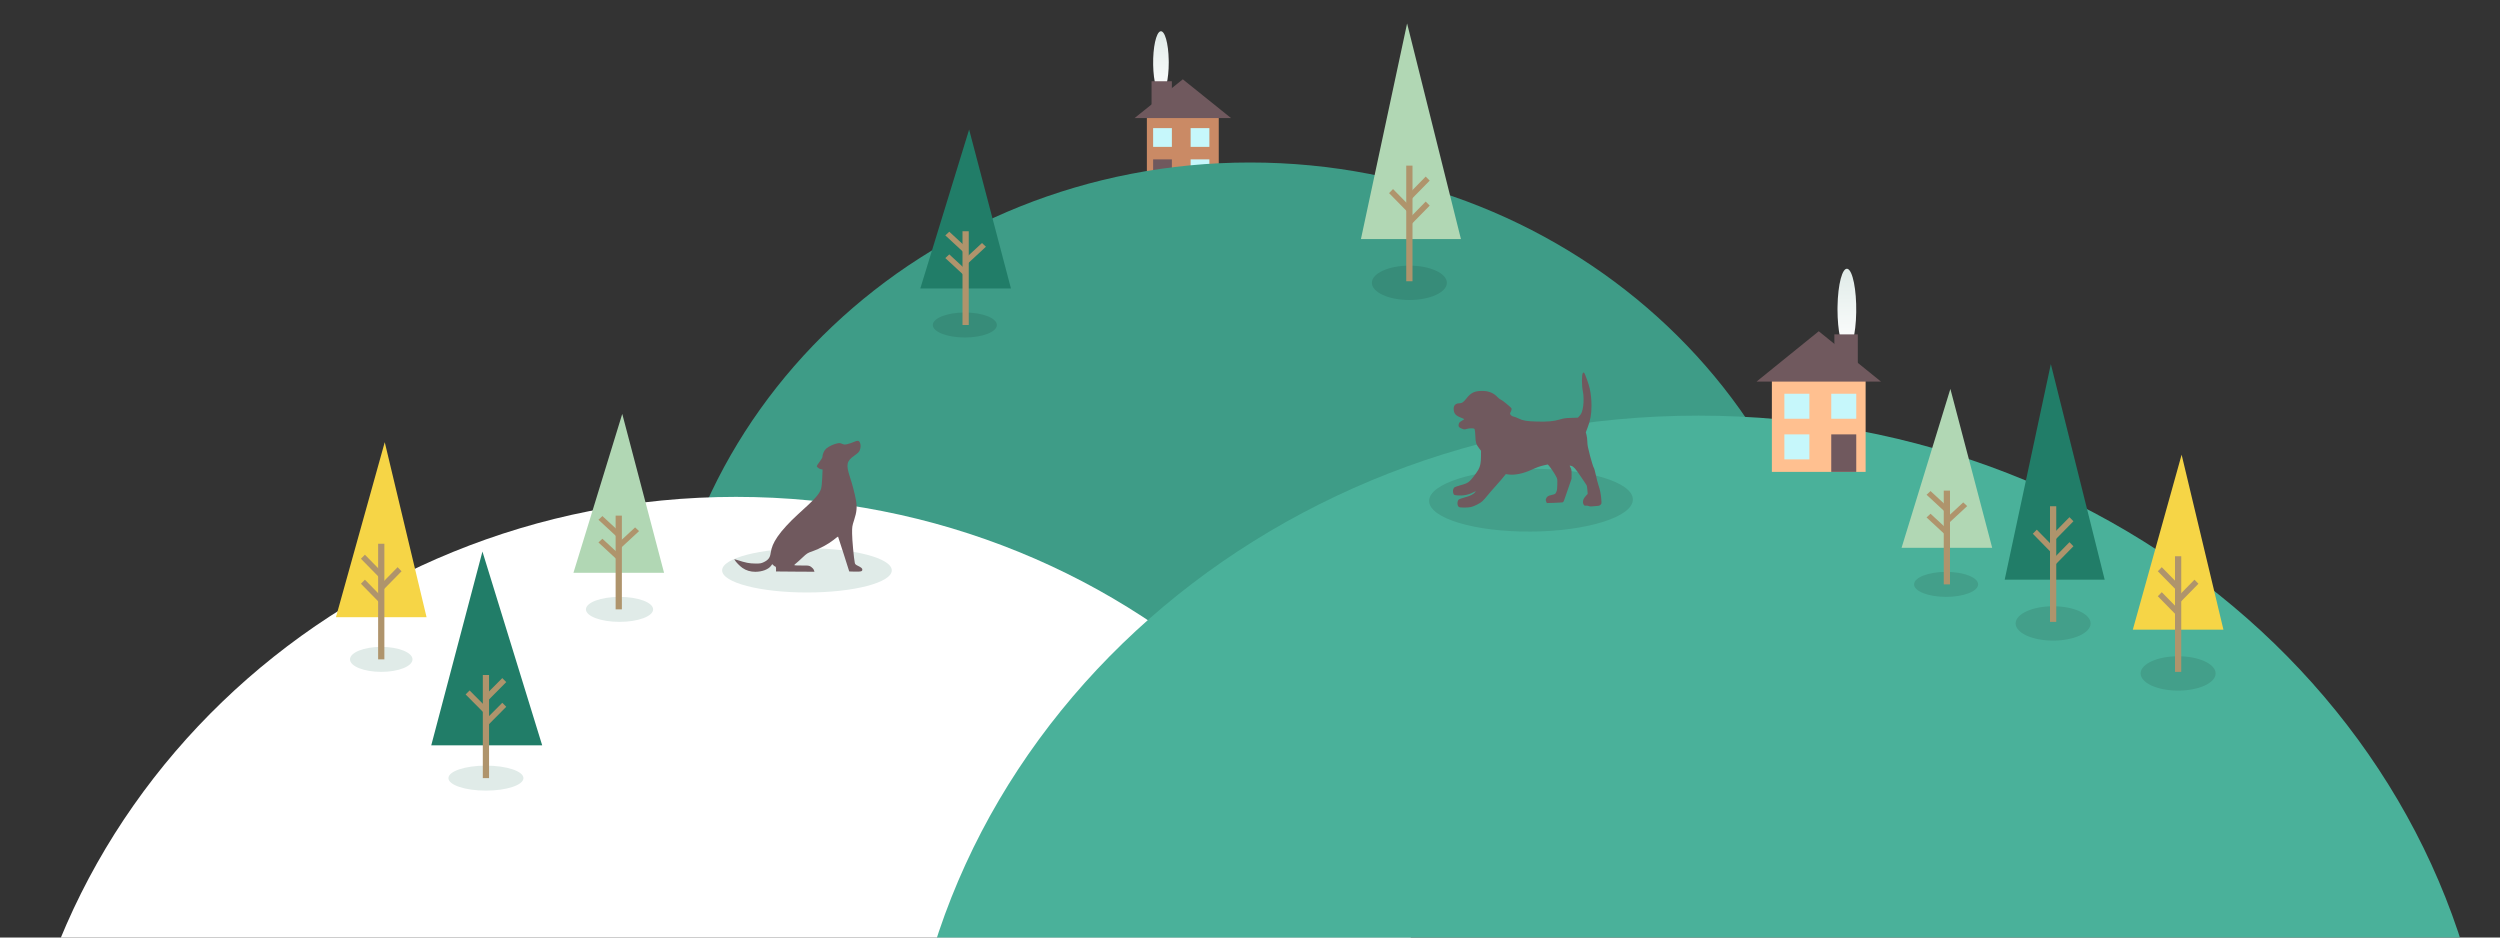<?xml version="1.0" encoding="utf-8"?>
<svg version="1.1" x="0px" y="0px" preserveAspectRatio="xMidYMid meet" viewBox="0 0 800 300" width="800px" height="300px" enable-background="new 0 0 800 300" xmlns="http://www.w3.org/2000/svg">
  <rect x="0" y="0" width="800" height="300" fill="#333333" stroke="none"/>
  <defs>
    <linearGradient id="gradient-oval10" x1="429.5" y1="10" x2="429.5" y2="30" gradientUnits="userSpaceOnUse">
      <stop offset="0" stop-color="rgb(224, 235, 232)" stop-opacity="1"/>
      <stop offset="1" stop-color="rgb(255, 255, 255)" stop-opacity="1"/>
    </linearGradient>
    <linearGradient id="gradient-oval9" x1="228" y1="86" x2="228" y2="112" gradientUnits="userSpaceOnUse" gradientTransform="matrix(1, 0, 0, 1, 363, 0)">
      <stop offset="0" stop-color="rgb(224, 235, 232)" stop-opacity="1"/>
      <stop offset="1" stop-color="rgb(255, 255, 255)" stop-opacity="1"/>
    </linearGradient>
  </defs>
  <g id="brownHouse" transform="matrix(-1, 0, 0, 1, 801, 0)">
    <rect id="rectangle15" stroke="none" fill="rgb(202, 138, 101)" x="411" y="37" width="23" height="23"/>
    <rect id="rectangle16" stroke="none" fill="rgb(198, 247, 251)" x="414" y="41" width="6" height="6"/>
    <rect id="rectangle17" stroke="none" fill="rgb(198, 247, 251)" x="426" y="41" width="6" height="6"/>
    <rect id="rectangle18" stroke="none" fill="rgb(198, 247, 251)" x="414" y="51" width="6" height="6"/>
    <rect id="rectangle19" stroke="none" fill="rgb(112, 89, 94)" x="426" y="51" width="6" height="9"/>
    <path id="polygon2" stroke="none" fill="rgb(112, 89, 94)" d="M 422.5,25.38 L 437.94,37.79 407.06,37.79 422.5,25.38 Z M 422.5,25.38"/>
    <path id="oval10" stroke="none" fill="url(#gradient-oval10)" d="M 427.01,19.3 C 427.1,13.79 428.3,9.64 429.67,10.02 431.05,10.41 432.09,15.19 431.99,20.7 431.9,26.21 430.7,30.36 429.33,29.98 428.02,29.61 427,25.25 427,20"/>
    <rect id="rectangle20" stroke="none" fill="rgb(112, 89, 94)" x="426" y="26" width="6.5" height="9"/>
  </g>
  <path id="backHill" stroke="none" fill="rgb(62, 156, 135)" d="M 211 52 C 211 150.86 295.62 231 400 231 C 504.38 231 589 150.86 589 52 L 400 52 L 211 52 Z M 211 52" transform="matrix(-1, 0, 0, -1, 800, 283)"/>
  <path id="whiteHill" stroke="none" fill="rgb(255, 255, 255)" d="M 3 159 C 3 282.71 107.09 383 235.5 383 C 363.91 383 468 282.71 468 159 L 235.5 159 L 3 159 Z M 3 159" transform="matrix(-1, 0, 0, -1, 471, 542)"/>
  <path id="leftHill" stroke="none" fill="rgb(74, 177, 154)" d="M 289 133 C 289 262.79 402.94 368 543.5 368 C 684.06 368 798 262.79 798 133 L 543.5 133 L 289 133 Z M 289 133" transform="matrix(-1, 0, 0, -1, 1087, 501)"/>
  <g id="yellowTree" transform="matrix(-1, 0, 0, 1, 801, 0)">
    <ellipse id="oval" stroke="none" fill="rgb(67, 159, 138)" cx="104" cy="215.5" rx="12" ry="5.5"/>
    <path id="bezier" stroke="none" fill="rgb(246, 213, 70)" d="M 89.5,201.5 L 102.88,145.5 118.5,201.5 89.5,201.5 Z M 89.5,201.5"/>
    <rect id="rectangle" stroke="none" fill="rgb(175, 148, 108)" x="103" y="178" width="2" height="37"/>
    <path id="bezier2" stroke="none" fill="rgb(175, 148, 108)" d="M 103.5,187.34 L 109.23,181.5 110.5,182.8 104.14,189.28 103.71,189.5 103.5,187.34 Z M 103.5,187.34"/>
    <path id="bezier3" stroke="none" fill="rgb(175, 148, 108)" d="M 103.5,195.34 L 109.23,189.5 110.5,190.8 104.14,197.28 103.71,197.5 103.5,195.34 Z M 103.5,195.34"/>
    <path id="bezier4" stroke="none" fill="rgb(175, 148, 108)" d="M 104.5,191.34 L 98.77,185.5 97.5,186.8 103.86,193.28 104.29,193.5 104.5,191.34 Z M 104.5,191.34"/>
  </g>
  <ellipse id="oval3" stroke="none" fill="rgb(67, 159, 138)" cx="-622.75" cy="187" rx="10.25" ry="4" transform="matrix(-1, 0, 0, 1, 0, 0)"/>
  <path id="bezier9" stroke="none" d="M 608.5 124.45 L 621.88 175.3 L 637.5 124.45 L 608.5 124.45 Z M 608.5 124.45" transform="matrix(-1, 0, 0, -1, 1246, 299.75)" style="fill: rgb(177, 215, 180);"/>
  <rect id="rectangle3" stroke="none" fill="rgb(175, 148, 108)" x="-624" y="157" width="2" height="30" transform="matrix(-1, 0, 0, 1, 0, 0)"/>
  <path id="bezier10" stroke="none" fill="rgb(175, 148, 108)" d="M 616.5 159.1 L 622.23 164.4 L 623.5 163.22 L 617.14 157.33 L 616.71 157.14 L 616.5 159.1 Z M 616.5 159.1" transform="matrix(-1, 0, 0, -1, 1240, 321.54)"/>
  <path id="bezier11" stroke="none" fill="rgb(175, 148, 108)" d="M 616.5 166.36 L 622.23 171.66 L 623.5 170.48 L 617.14 164.59 L 616.71 164.4 L 616.5 166.36 Z M 616.5 166.36" transform="matrix(-1, 0, 0, -1, 1240, 336.06)"/>
  <path id="bezier12" stroke="none" fill="rgb(175, 148, 108)" d="M 629.5 162.73 L 623.77 168.03 L 622.5 166.85 L 628.86 160.96 L 629.29 160.77 L 629.5 162.73 Z M 629.5 162.73" transform="matrix(-1, 0, 0, -1, 1252, 328.8)"/>
  <ellipse id="oval4" stroke="none" fill="rgb(224, 235, 232)" cx="-198.25" cy="195" rx="10.75" ry="4" transform="matrix(-1, 0, 0, 1, 0, 0)"/>
  <path id="bezier13" stroke="none" d="M 183.5 132.45 L 196.88 183.3 L 212.5 132.45 L 183.5 132.45 Z M 183.5 132.45" transform="matrix(-1, 0, 0, -1, 396, 315.75)" style="fill: rgb(177, 215, 180);"/>
  <rect id="rectangle4" stroke="none" fill="rgb(175, 148, 108)" x="-199" y="165" width="2" height="30" transform="matrix(-1, 0, 0, 1, 0, 0)"/>
  <path id="bezier14" stroke="none" fill="rgb(175, 148, 108)" d="M 191.5 167.1 L 197.23 172.4 L 198.5 171.22 L 192.14 165.33 L 191.71 165.14 L 191.5 167.1 Z M 191.5 167.1" transform="matrix(-1, 0, 0, -1, 390, 337.54)"/>
  <path id="bezier15" stroke="none" fill="rgb(175, 148, 108)" d="M 191.5 174.36 L 197.23 179.66 L 198.5 178.48 L 192.14 172.59 L 191.71 172.4 L 191.5 174.36 Z M 191.5 174.36" transform="matrix(-1, 0, 0, -1, 390, 352.06)"/>
  <path id="bezier16" stroke="none" fill="rgb(175, 148, 108)" d="M 204.5 170.73 L 198.77 176.03 L 197.5 174.85 L 203.86 168.96 L 204.29 168.77 L 204.5 170.73 Z M 204.5 170.73" transform="matrix(-1, 0, 0, -1, 402, 344.8)"/>
  <g id="yellowTree4" transform="matrix(-1, 0, 0, 1, 801, 0)">
    <ellipse id="oval5" stroke="none" fill="rgb(224, 235, 232)" cx="679" cy="211" rx="10" ry="4"/>
    <path id="bezier17" stroke="none" fill="rgb(246, 213, 70)" d="M 664.5,197.5 L 677.88,141.5 693.5,197.5 664.5,197.5 Z M 664.5,197.5"/>
    <rect id="rectangle5" stroke="none" fill="rgb(175, 148, 108)" x="678" y="174" width="2" height="37"/>
    <path id="bezier18" stroke="none" fill="rgb(175, 148, 108)" d="M 678.5,183.34 L 684.23,177.5 685.5,178.8 679.14,185.28 678.71,185.5 678.5,183.34 Z M 678.5,183.34"/>
    <path id="bezier19" stroke="none" fill="rgb(175, 148, 108)" d="M 678.5,191.34 L 684.23,185.5 685.5,186.8 679.14,193.28 678.71,193.5 678.5,191.34 Z M 678.5,191.34"/>
    <path id="bezier20" stroke="none" fill="rgb(175, 148, 108)" d="M 679.5,187.34 L 673.77,181.5 672.5,182.8 678.86,189.28 679.29,189.5 679.5,187.34 Z M 679.5,187.34"/>
  </g>
  <g id="darkGreenTree2" transform="matrix(1, 0, 0, 1, -489.5, 0)">
    <ellipse id="oval6" stroke="none" fill="rgb(224, 235, 232)" cx="645" cy="249" rx="12" ry="4"/>
    <path id="bezier21" stroke="none" fill="rgb(33, 125, 104)" d="M 627.5,238.51 L 643.88,176.49 663,238.51 627.5,238.51 Z M 627.5,238.51"/>
    <rect id="rectangle6" stroke="none" fill="rgb(175, 148, 108)" x="644" y="216" width="2" height="33"/>
    <path id="bezier22" stroke="none" fill="rgb(175, 148, 108)" d="M 644.5,222.75 L 650.23,216.99 651.5,218.27 645.14,224.68 644.71,224.89 644.5,222.75 Z M 644.5,222.75"/>
    <path id="bezier23" stroke="none" fill="rgb(175, 148, 108)" d="M 644.5,230.65 L 650.23,224.89 651.5,226.17 645.14,232.58 644.71,232.79 644.5,230.65 Z M 644.5,230.65"/>
    <path id="bezier24" stroke="none" fill="rgb(175, 148, 108)" d="M 645.5,226.7 L 639.77,220.94 638.5,222.22 644.86,228.63 645.29,228.84 645.5,226.7 Z M 645.5,226.7"/>
  </g>
  <g id="yellowTree5" transform="matrix(1, 0, 0, 1, 514, 0)">
    <ellipse id="oval2" stroke="none" fill="rgb(67, 159, 138)" cx="143" cy="199.5" rx="12" ry="5.5"/>
    <path id="bezier5" stroke="none" fill="rgb(33, 125, 104)" d="M 127.5,185.5 L 142.27,116.5 159.5,185.5 127.5,185.5 Z M 127.5,185.5"/>
    <rect id="rectangle2" stroke="none" fill="rgb(175, 148, 108)" x="142" y="162" width="2" height="37"/>
    <path id="bezier6" stroke="none" fill="rgb(175, 148, 108)" d="M 142.5,171.34 L 148.23,165.5 149.5,166.8 143.14,173.28 142.71,173.5 142.5,171.34 Z M 142.5,171.34"/>
    <path id="bezier7" stroke="none" fill="rgb(175, 148, 108)" d="M 142.5,179.34 L 148.23,173.5 149.5,174.8 143.14,181.28 142.71,181.5 142.5,179.34 Z M 142.5,179.34"/>
    <path id="bezier8" stroke="none" fill="rgb(175, 148, 108)" d="M 143.5,175.34 L 137.77,169.5 136.5,170.8 142.86,177.28 143.29,177.5 143.5,175.34 Z M 143.5,175.34"/>
  </g>
  <ellipse id="oval7" stroke="none" fill="rgb(55, 140, 121)" cx="451" cy="90.5" rx="12" ry="5.5"/>
  <path id="bezier25" stroke="none" d="M 435.5 76.5 L 450.27 7.5 L 467.5 76.5 L 435.5 76.5 Z M 435.5 76.5" style="fill: rgb(177, 215, 180);"/>
  <rect id="rectangle7" stroke="none" fill="rgb(175, 148, 108)" x="450" y="53" width="2" height="37"/>
  <path id="bezier26" stroke="none" fill="rgb(175, 148, 108)" d="M 450.5 62.34 L 456.23 56.5 L 457.5 57.8 L 451.14 64.28 L 450.71 64.5 L 450.5 62.34 Z M 450.5 62.34"/>
  <path id="bezier27" stroke="none" fill="rgb(175, 148, 108)" d="M 450.5 70.34 L 456.23 64.5 L 457.5 65.8 L 451.14 72.28 L 450.71 72.5 L 450.5 70.34 Z M 450.5 70.34"/>
  <path id="bezier28" stroke="none" fill="rgb(175, 148, 108)" d="M 451.5 66.34 L 445.77 60.5 L 444.5 61.8 L 450.86 68.28 L 451.29 68.5 L 451.5 66.34 Z M 451.5 66.34"/>
  <g id="yellowTree7" transform="matrix(-1, 0, 0, 1, 801, 0)">
    <ellipse id="oval8" stroke="none" fill="rgb(55, 140, 121)" cx="492.25" cy="104" rx="10.25" ry="4"/>
    <path id="bezier29" stroke="none" fill="rgb(33, 125, 104)" d="M 477.5,92.3 L 490.88,41.45 506.5,92.3 477.5,92.3 Z M 477.5,92.3"/>
    <rect id="rectangle8" stroke="none" fill="rgb(175, 148, 108)" x="491" y="74" width="2" height="30"/>
    <path id="bezier30" stroke="none" fill="rgb(175, 148, 108)" d="M 491.5,79.44 L 497.23,74.14 498.5,75.32 492.14,81.21 491.71,81.4 491.5,79.44 Z M 491.5,79.44"/>
    <path id="bezier31" stroke="none" fill="rgb(175, 148, 108)" d="M 491.5,86.7 L 497.23,81.4 498.5,82.58 492.14,88.47 491.71,88.66 491.5,86.7 Z M 491.5,86.7"/>
    <path id="bezier32" stroke="none" fill="rgb(175, 148, 108)" d="M 492.5,83.07 L 486.77,77.77 485.5,78.95 491.86,84.84 492.29,85.03 492.5,83.07 Z M 492.5,83.07"/>
  </g>
  <rect id="rectangle9" stroke="none" x="567" y="121" width="30" height="30" style="fill: rgb(255, 192, 144);"/>
  <rect id="rectangle10" stroke="none" x="571" y="126" width="8" height="8" fill="rgb(198, 247, 251)"/>
  <rect id="rectangle11" stroke="none" x="586" y="126" width="8" height="8" fill="rgb(198, 247, 251)"/>
  <rect id="rectangle12" stroke="none" x="571" y="139" width="8" height="8" fill="rgb(198, 247, 251)"/>
  <rect id="rectangle13" stroke="none" x="586" y="139" width="8" height="12" fill="rgb(112, 89, 94)"/>
  <path id="polygon" stroke="none" d="M 582 106 L 601.92 122.12 L 562.08 122.12 L 582 106 Z M 582 106" fill="rgb(112, 89, 94)"/>
  <path id="oval9" stroke="none" d="M 588.01 98.09 C 588.12 90.93 589.56 85.53 591.21 86.03 C 592.86 86.53 594.11 92.74 593.99 99.91 C 593.88 107.07 592.44 112.47 590.79 111.97 C 589.22 111.49 588 105.83 588 99" fill="url(#gradient-oval9)"/>
  <rect id="rectangle14" stroke="none" x="587" y="107" width="7.5" height="12" fill="rgb(112, 89, 94)"/>
  <ellipse id="ellipse-1" stroke="none" fill="rgb(67, 159, 138)" cx="-488.908" cy="163.534" rx="32.599" ry="10.041" transform="matrix(-1, 0.007, 0, 1, 1.01, -0.044)" style=""/>
  <g transform="matrix(-0.014, 0, 0, -0.014, 514.039, 166.298)" fill="#000000" stroke="none" style="">
    <path
      d="M509 3358 c-20 -17 -103 -248 -128 -358 -27 -115 -41 -256 -41 -397 1 -202 25 -334 92 -506 l38 -99 -16 -61 c-9 -34 -18 -105 -19 -157 -2 -80 -12 -131 -64 -329 -35 -129 -71 -246 -82 -260 -11 -15 -31 -87 -50 -175 -17 -82 -43 -185 -59 -230 -35 -99 -57 -212 -65 -331 -6 -88 -6 -91 20 -115 22 -20 38 -25 88 -27 34 -2 83 -5 108 -9 30 -4 55 -2 70 7 13 7 43 11 65 10 38 -2 43 1 58 34 27 56 5 128 -62 197 l-35 37 7 93 c6 77 11 99 32 128 14 19 67 98 118 175 116 174 163 228 212 243 21 6 40 10 42 8 2 -2 -7 -24 -20 -48 -20 -37 -23 -57 -23 -148 l1 -105 81 -235 c45 -129 87 -250 93 -268 7 -19 20 -34 33 -36 12 -3 98 -7 190 -11 l168 -5 15 35 c12 30 12 40 1 68 -21 49 -46 65 -127 82 -41 9 -78 21 -82 28 -38 55 -43 75 -46 203 -4 126 -3 133 23 185 32 63 122 199 164 248 l29 33 74 -16 c108 -25 160 -43 293 -103 200 -92 391 -130 541 -109 l52 8 97 -119 c54 -65 128 -149 165 -188 36 -38 102 -115 147 -170 44 -55 101 -120 128 -144 51 -47 181 -113 260 -132 68 -16 244 -17 272 -1 46 25 49 136 5 174 -9 8 -64 27 -122 43 -139 36 -220 78 -255 131 -13 20 -10 20 38 -7 111 -61 246 -87 382 -73 65 7 68 8 82 42 17 40 10 101 -15 132 -12 14 -57 32 -137 54 -135 37 -170 52 -225 102 -43 39 -152 183 -193 254 -44 77 -61 161 -61 305 l-1 130 42 55 c70 92 82 131 87 271 3 68 9 138 14 154 8 28 11 30 68 33 35 2 81 -3 114 -13 53 -16 57 -16 113 5 69 26 85 51 71 107 -7 30 -19 43 -66 70 -32 19 -58 37 -58 41 0 4 33 19 73 34 127 48 167 98 167 208 0 73 -49 120 -125 120 -63 0 -98 23 -165 109 -104 134 -189 175 -365 174 -148 0 -261 -48 -353 -147 -22 -24 -54 -48 -72 -54 -17 -6 -70 -44 -117 -84 -139 -117 -133 -110 -123 -153 5 -21 13 -42 19 -48 34 -34 -9 -91 -78 -103 -20 -4 -66 -22 -102 -40 -102 -51 -186 -65 -422 -71 -248 -7 -386 6 -530 49 -88 26 -123 31 -254 35 l-153 5 -39 43 c-44 47 -64 103 -81 220 -14 100 -12 250 5 325 30 134 31 394 2 434 -10 14 -15 14 -28 4z"
      style="fill: rgb(112, 89, 94);"/>
  </g>
  <ellipse id="ellipse-2" stroke="none" fill="rgb(224, 235, 232)" cx="-258.225" cy="182.518" rx="27.145" ry="7.079" transform="matrix(-1, 0, 0, 1, 0, 0)" style=""/>
  <g transform="matrix(0.018, 0, 0, -0.018, 232.39, 188.719)" fill="#000000" stroke="none" style="">
    <path
      d="M2260 2624 c-30 -13 -79 -29 -107 -35 -46 -11 -58 -10 -92 5 -33 15 -47 16 -91 7 -65 -14 -144 -51 -192 -91 -36 -30 -68 -101 -68 -151 0 -10 -22 -48 -50 -84 -27 -36 -50 -70 -50 -76 0 -18 41 -50 72 -56 l31 -6 -6 -146 c-3 -84 -12 -166 -20 -193 -31 -99 -104 -181 -409 -455 -148 -134 -293 -292 -365 -399 -75 -110 -108 -190 -123 -292 -11 -81 -41 -121 -117 -159 -52 -25 -68 -28 -158 -27 -99 0 -176 15 -317 62 -57 19 -57 19 -46 -1 18 -33 90 -107 136 -139 68 -47 144 -69 231 -69 122 1 232 43 279 108 l20 28 24 -23 c14 -12 29 -22 35 -22 5 0 9 -19 9 -43 l-1 -42 342 -3 342 -2 -11 31 c-6 17 -27 41 -49 56 -36 24 -44 25 -169 24 -71 -1 -130 2 -130 7 0 4 13 18 28 29 16 12 68 58 116 104 80 75 93 84 174 111 123 41 288 130 379 203 43 35 79 62 81 60 2 -1 47 -142 101 -311 l98 -309 103 -3 c105 -3 130 4 130 37 0 21 -23 40 -82 68 -35 16 -48 29 -52 50 -17 83 -48 415 -48 523 -1 118 1 132 36 240 47 143 55 231 32 355 -24 128 -60 266 -108 413 -71 221 -58 279 82 378 60 42 82 63 94 94 20 51 20 102 1 140 -19 36 -39 37 -115 4z"
      style="fill: rgb(112, 89, 94);"/>
  </g>
</svg>
